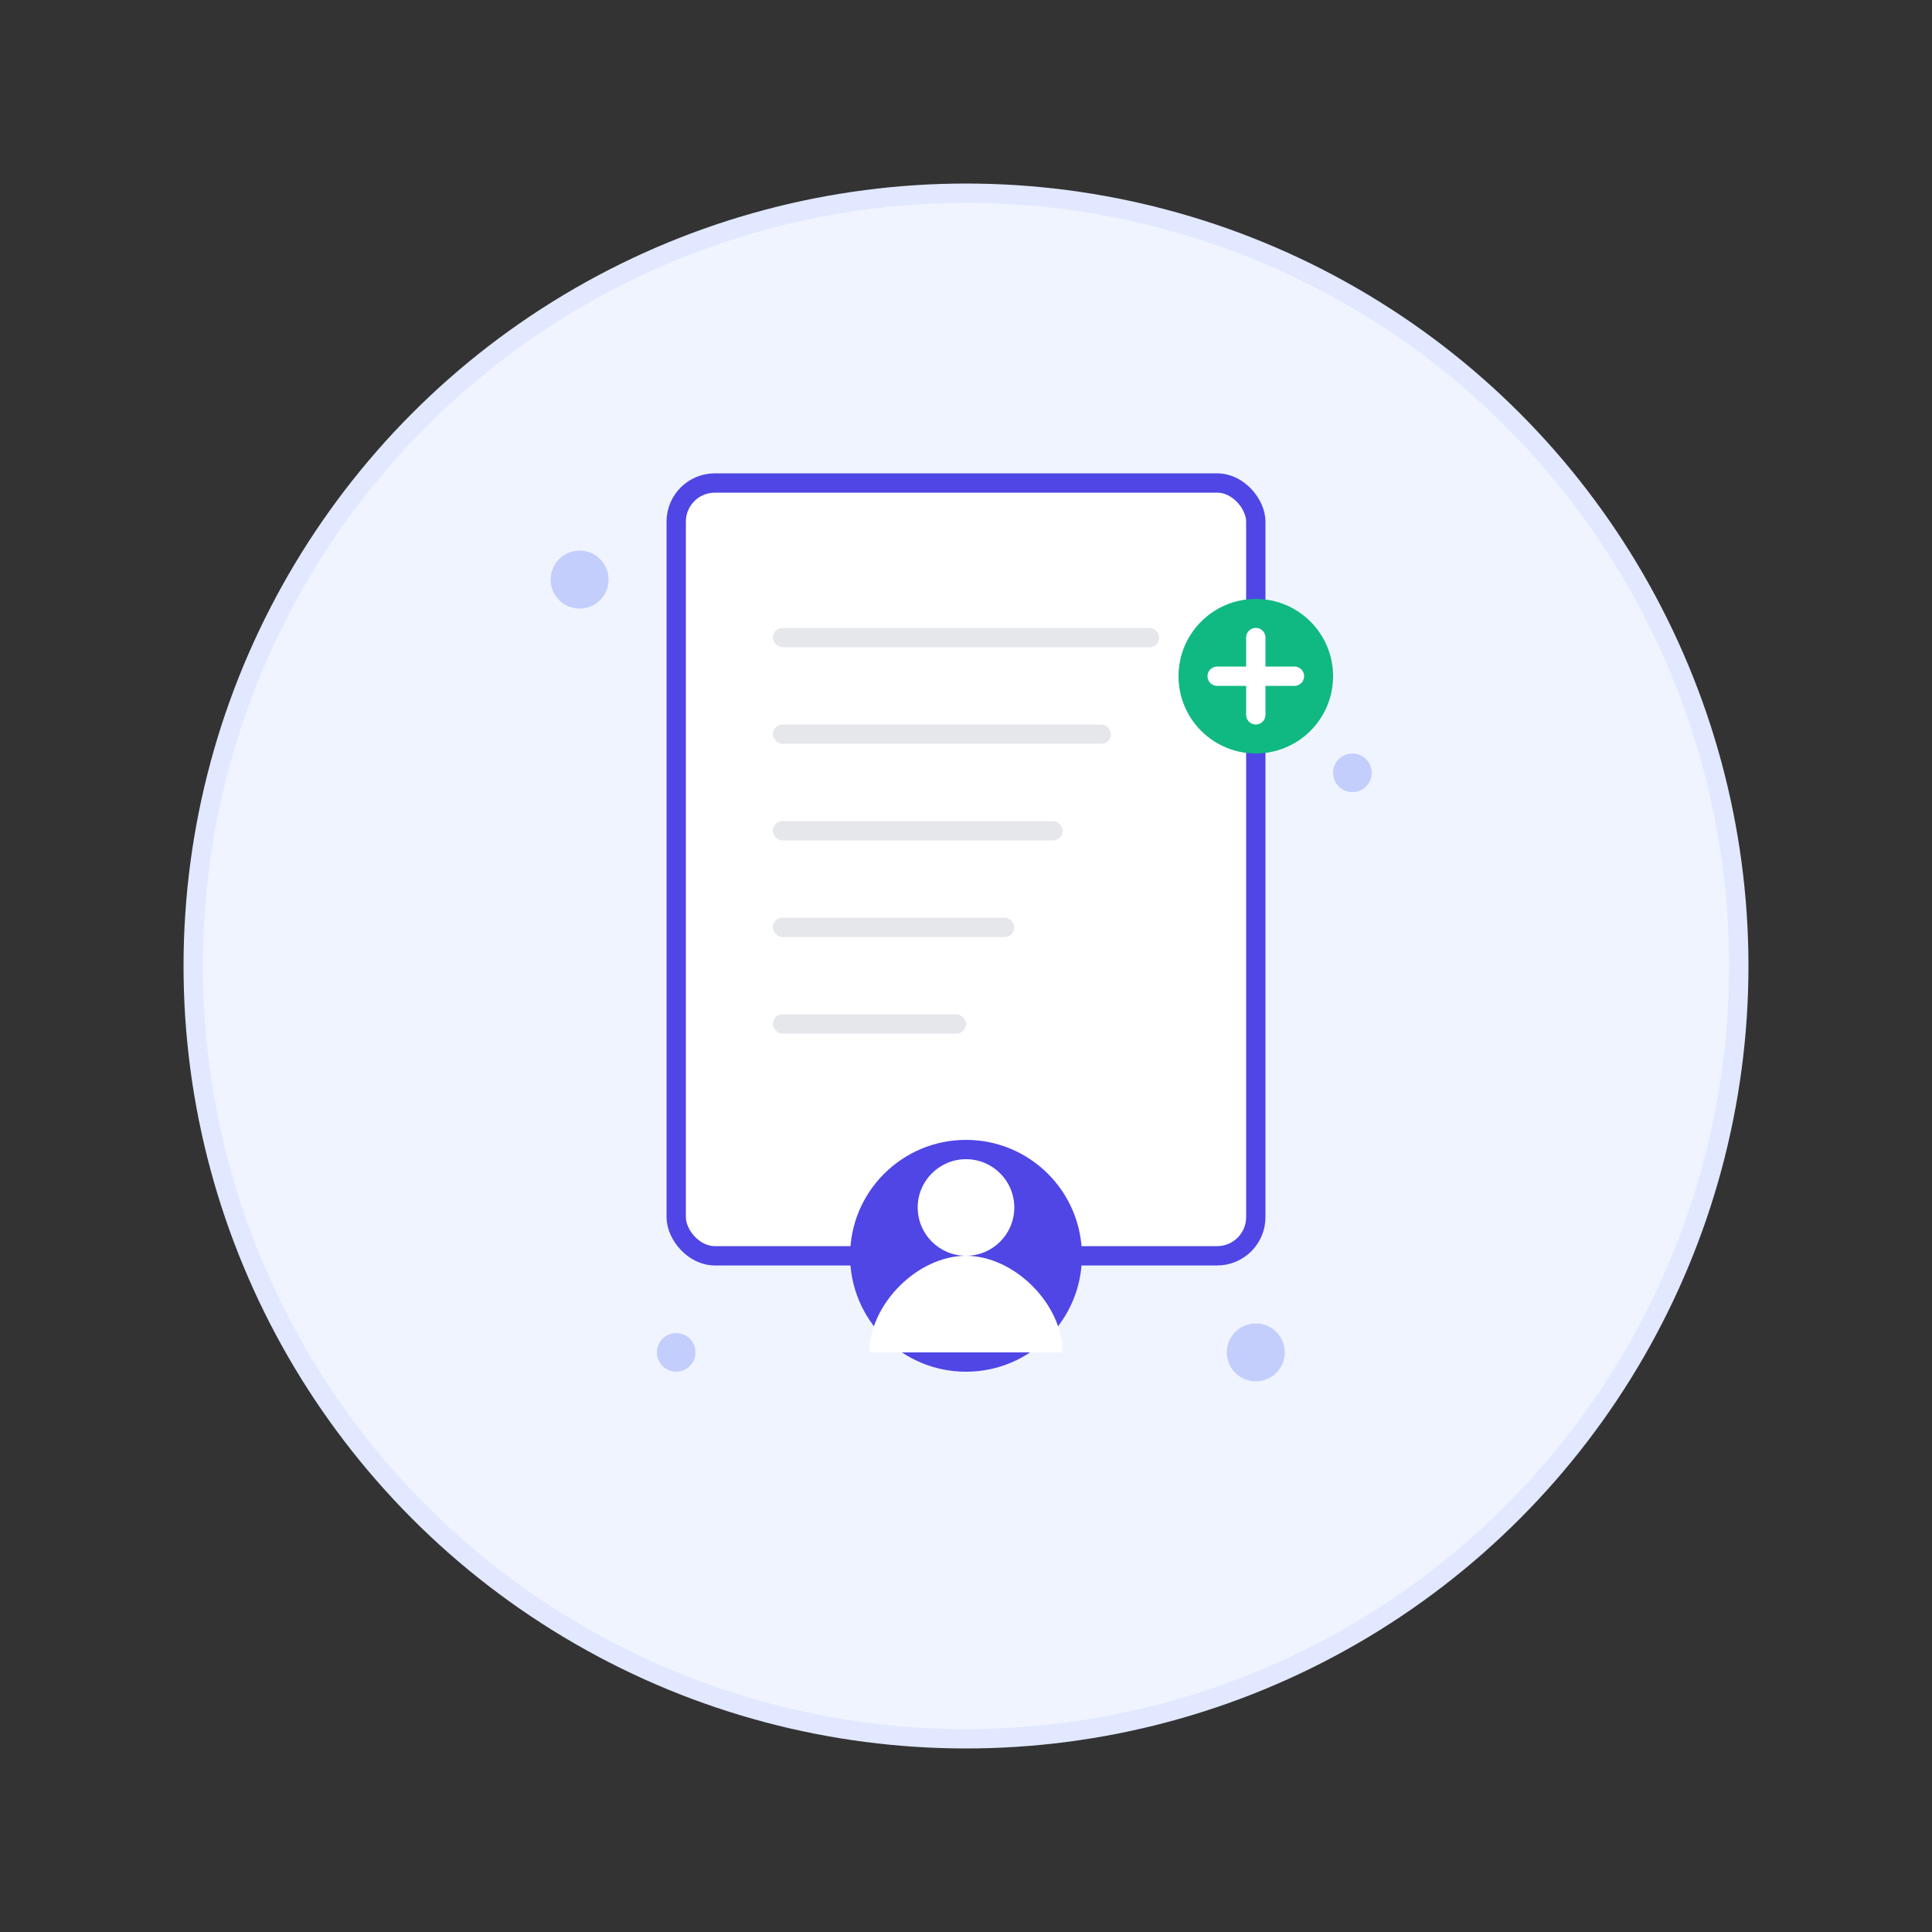 <svg width="200" height="200" viewBox="0 0 200 200" fill="none" xmlns="http://www.w3.org/2000/svg">
  <rect x="0" y="0" width="200" height="200" fill="#333333" stroke="none"/>
  <!-- Background circle -->
  <circle cx="100" cy="100" r="80" fill="#F0F4FF" stroke="#E1E8FF" stroke-width="2"/>
  
  <!-- Document/Form -->
  <rect x="70" y="50" width="60" height="80" rx="4" fill="white" stroke="#4F46E5" stroke-width="2"/>
  
  <!-- Form lines -->
  <rect x="80" y="65" width="40" height="2" rx="1" fill="#E5E7EB"/>
  <rect x="80" y="75" width="35" height="2" rx="1" fill="#E5E7EB"/>
  <rect x="80" y="85" width="30" height="2" rx="1" fill="#E5E7EB"/>
  <rect x="80" y="95" width="25" height="2" rx="1" fill="#E5E7EB"/>
  <rect x="80" y="105" width="20" height="2" rx="1" fill="#E5E7EB"/>
  
  <!-- User icon -->
  <circle cx="100" cy="130" r="12" fill="#4F46E5"/>
  <circle cx="100" cy="125" r="5" fill="white"/>
  <path d="M90 140 C90 135 95 130 100 130 C105 130 110 135 110 140" fill="white"/>
  
  <!-- Plus sign for registration -->
  <circle cx="130" cy="70" r="8" fill="#10B981"/>
  <path d="M126 70 L134 70" stroke="white" stroke-width="2" stroke-linecap="round"/>
  <path d="M130 66 L130 74" stroke="white" stroke-width="2" stroke-linecap="round"/>
  
  <!-- Decorative elements -->
  <circle cx="60" cy="60" r="3" fill="#A5B4FC" opacity="0.6"/>
  <circle cx="140" cy="80" r="2" fill="#A5B4FC" opacity="0.6"/>
  <circle cx="70" cy="140" r="2" fill="#A5B4FC" opacity="0.6"/>
  <circle cx="130" cy="140" r="3" fill="#A5B4FC" opacity="0.6"/>
</svg>
